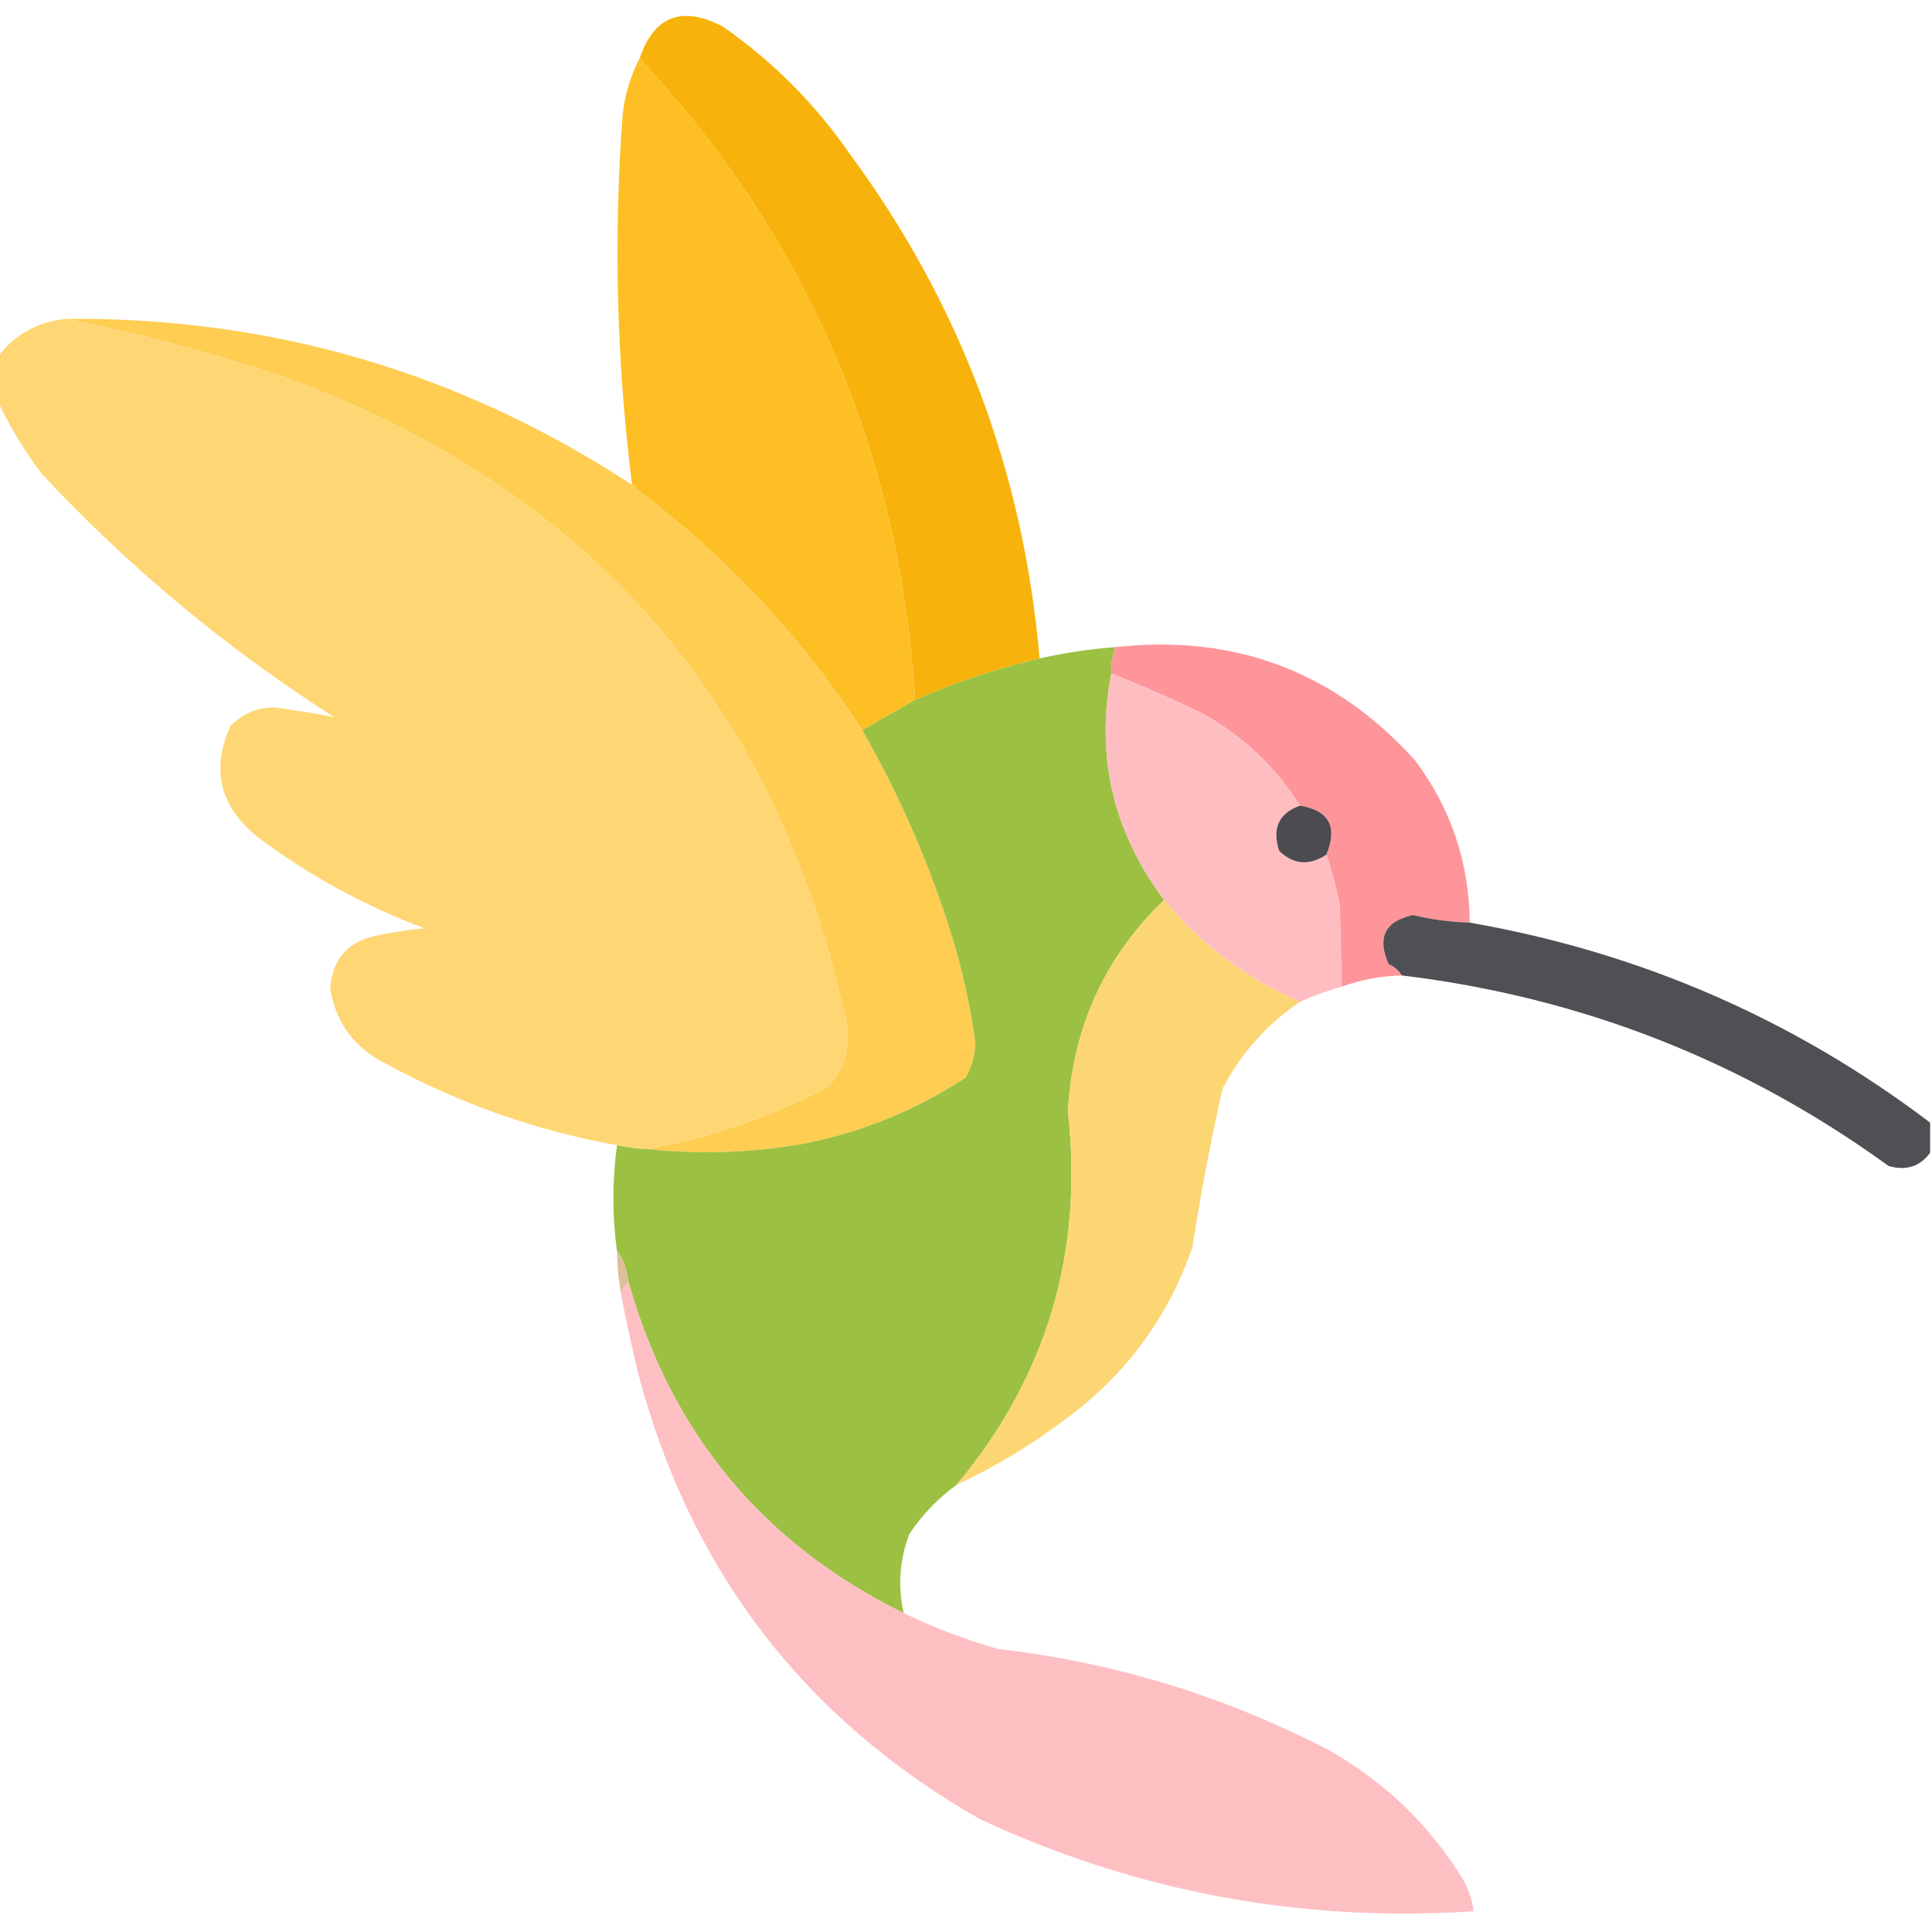<?xml version="1.0" encoding="UTF-8"?>
<!DOCTYPE svg PUBLIC "-//W3C//DTD SVG 1.1//EN" "http://www.w3.org/Graphics/SVG/1.1/DTD/svg11.dtd">
<svg xmlns="http://www.w3.org/2000/svg" version="1.1" width="512px" height="512px" style="shape-rendering:geometricPrecision; text-rendering:geometricPrecision; image-rendering:optimizeQuality; fill-rule:evenodd; clip-rule:evenodd" xmlns:xlink="http://www.w3.org/1999/xlink">
<g><path style="opacity:1" fill="#f7b30c" d="M 275.5,174.5 C 264.174,177.164 253.174,180.831 242.5,185.5C 238.432,120.042 214.099,63.375 169.5,15.5C 173.322,4.242 180.655,1.408 191.5,7C 204.667,16.167 215.833,27.333 225,40.5C 254.401,80.324 271.234,124.99 275.5,174.5 Z"/></g>
<g><path style="opacity:0.996" fill="#febf25" d="M 169.5,15.5 C 214.099,63.375 238.432,120.042 242.5,185.5C 237.869,188.151 233.202,190.818 228.5,193.5C 212.336,168.666 192.336,147.333 168.5,129.5C 168.5,128.833 168.167,128.5 167.5,128.5C 163.402,95.915 162.568,63.248 165,30.5C 165.57,25.093 167.07,20.093 169.5,15.5 Z"/></g>
<g><path style="opacity:1" fill="#fecd52" d="M 17.5,84.5 C 72.059,84.024 122.059,98.691 167.5,128.5C 168.167,128.5 168.5,128.833 168.5,129.5C 192.336,147.333 212.336,168.666 228.5,193.5C 238.84,211.518 247.006,230.518 253,250.5C 255.468,259.037 257.301,267.704 258.5,276.5C 258.378,279.698 257.545,282.698 256,285.5C 243.009,294.056 228.843,299.889 213.5,303C 199.512,305.512 185.512,306.012 171.5,304.5C 188.255,301.525 204.255,296.025 219.5,288C 224.245,282.731 225.745,276.564 224,269.5C 205.43,185.928 155.93,129.428 75.5,100C 56.204,93.514 36.871,88.348 17.5,84.5 Z"/></g>
<g><path style="opacity:0.993" fill="#fed774" d="M 17.5,84.5 C 36.871,88.348 56.204,93.514 75.5,100C 155.93,129.428 205.43,185.928 224,269.5C 225.745,276.564 224.245,282.731 219.5,288C 204.255,296.025 188.255,301.525 171.5,304.5C 168.794,304.425 166.127,304.092 163.5,303.5C 142.016,299.616 121.682,292.45 102.5,282C 94.034,277.875 89.034,271.209 87.5,262C 87.996,254.346 91.996,249.679 99.5,248C 103.795,247.088 108.128,246.421 112.5,246C 96.616,240.061 81.949,232.061 68.5,222C 58.36,213.938 55.86,204.105 61,192.5C 64.239,189.085 68.239,187.418 73,187.5C 78.264,188.222 83.431,189.056 88.5,190C 59.989,171.832 34.156,150.332 11,125.5C 6.477,119.501 2.644,113.168 -0.5,106.5C -0.5,102.5 -0.5,98.5 -0.5,94.5C 3.932,88.612 9.932,85.278 17.5,84.5 Z"/></g>
<g><path style="opacity:0.998" fill="#9cc042" d="M 295.5,171.5 C 294.781,173.764 294.448,176.097 294.5,178.5C 290.32,200.452 294.986,220.452 308.5,238.5C 292.78,253.623 284.28,272.29 283,294.5C 287.241,331.906 277.407,364.906 253.5,393.5C 248.597,397.054 244.43,401.387 241,406.5C 238.381,413.355 237.881,420.355 239.5,427.5C 202.141,409.127 177.808,379.794 166.5,339.5C 166.028,335.95 165.028,333.284 163.5,331.5C 162.235,322.308 162.235,312.974 163.5,303.5C 166.127,304.092 168.794,304.425 171.5,304.5C 185.512,306.012 199.512,305.512 213.5,303C 228.843,299.889 243.009,294.056 256,285.5C 257.545,282.698 258.378,279.698 258.5,276.5C 257.301,267.704 255.468,259.037 253,250.5C 247.006,230.518 238.84,211.518 228.5,193.5C 233.202,190.818 237.869,188.151 242.5,185.5C 253.174,180.831 264.174,177.164 275.5,174.5C 282.08,173.011 288.746,172.011 295.5,171.5 Z"/></g>
<g><path style="opacity:1" fill="#fe959a" d="M 295.5,171.5 C 327.255,167.975 353.755,177.975 375,201.5C 384.512,214.202 389.345,228.536 389.5,244.5C 384.438,244.355 379.438,243.688 374.5,242.5C 367.037,244.091 364.871,248.425 368,255.5C 369.518,256.163 370.685,257.163 371.5,258.5C 365.969,258.643 360.635,259.643 355.5,261.5C 355.456,254.272 355.289,246.939 355,239.5C 354.127,235.053 352.96,230.72 351.5,226.5C 354.565,219.117 352.232,214.784 344.5,213.5C 337.948,203.115 329.281,194.949 318.5,189C 310.417,185.112 302.417,181.612 294.5,178.5C 294.448,176.097 294.781,173.764 295.5,171.5 Z"/></g>
<g><path style="opacity:1" fill="#febec1" d="M 294.5,178.5 C 302.417,181.612 310.417,185.112 318.5,189C 329.281,194.949 337.948,203.115 344.5,213.5C 338.869,215.539 337.036,219.539 339,225.5C 342.827,229.162 346.994,229.496 351.5,226.5C 352.96,230.72 354.127,235.053 355,239.5C 355.289,246.939 355.456,254.272 355.5,261.5C 351.725,262.555 348.058,263.888 344.5,265.5C 330.354,259.42 318.354,250.42 308.5,238.5C 294.986,220.452 290.32,200.452 294.5,178.5 Z"/></g>
<g><path style="opacity:1" fill="#4c4b4f" d="M 344.5,213.5 C 352.232,214.784 354.565,219.117 351.5,226.5C 346.994,229.496 342.827,229.162 339,225.5C 337.036,219.539 338.869,215.539 344.5,213.5 Z"/></g>
<g><path style="opacity:1" fill="#fdd674" d="M 308.5,238.5 C 318.354,250.42 330.354,259.42 344.5,265.5C 335.764,271.407 328.93,279.073 324,288.5C 320.846,302.392 318.179,316.392 316,330.5C 309.603,349.106 298.437,364.272 282.5,376C 273.442,382.861 263.775,388.695 253.5,393.5C 277.407,364.906 287.241,331.906 283,294.5C 284.28,272.29 292.78,253.623 308.5,238.5 Z"/></g>
<g><path style="opacity:0.959" fill="#48494d" d="M 389.5,244.5 C 434.595,252.391 475.262,270.057 511.5,297.5C 511.5,300.167 511.5,302.833 511.5,305.5C 508.795,309.17 505.128,310.337 500.5,309C 461.955,281.071 418.955,264.238 371.5,258.5C 370.685,257.163 369.518,256.163 368,255.5C 364.871,248.425 367.037,244.091 374.5,242.5C 379.438,243.688 384.438,244.355 389.5,244.5 Z"/></g>
<g><path style="opacity:1" fill="#dfbf9a" d="M 166.5,339.5 C 165.833,340.5 165.167,341.5 164.5,342.5C 163.886,338.865 163.552,335.198 163.5,331.5C 165.028,333.284 166.028,335.95 166.5,339.5 Z"/></g>
<g><path style="opacity:0.98" fill="#febec2" d="M 166.5,339.5 C 177.808,379.794 202.141,409.127 239.5,427.5C 247.532,431.346 255.865,434.512 264.5,437C 295.54,440.57 324.873,449.57 352.5,464C 367.285,472.451 379.118,483.951 388,498.5C 389.341,501.022 390.174,503.689 390.5,506.5C 344.667,509.529 301,501.363 259.5,482C 212.86,455.326 182.693,415.826 169,363.5C 167.336,356.514 165.836,349.514 164.5,342.5C 165.167,341.5 165.833,340.5 166.5,339.5 Z"/></g>
</svg>
